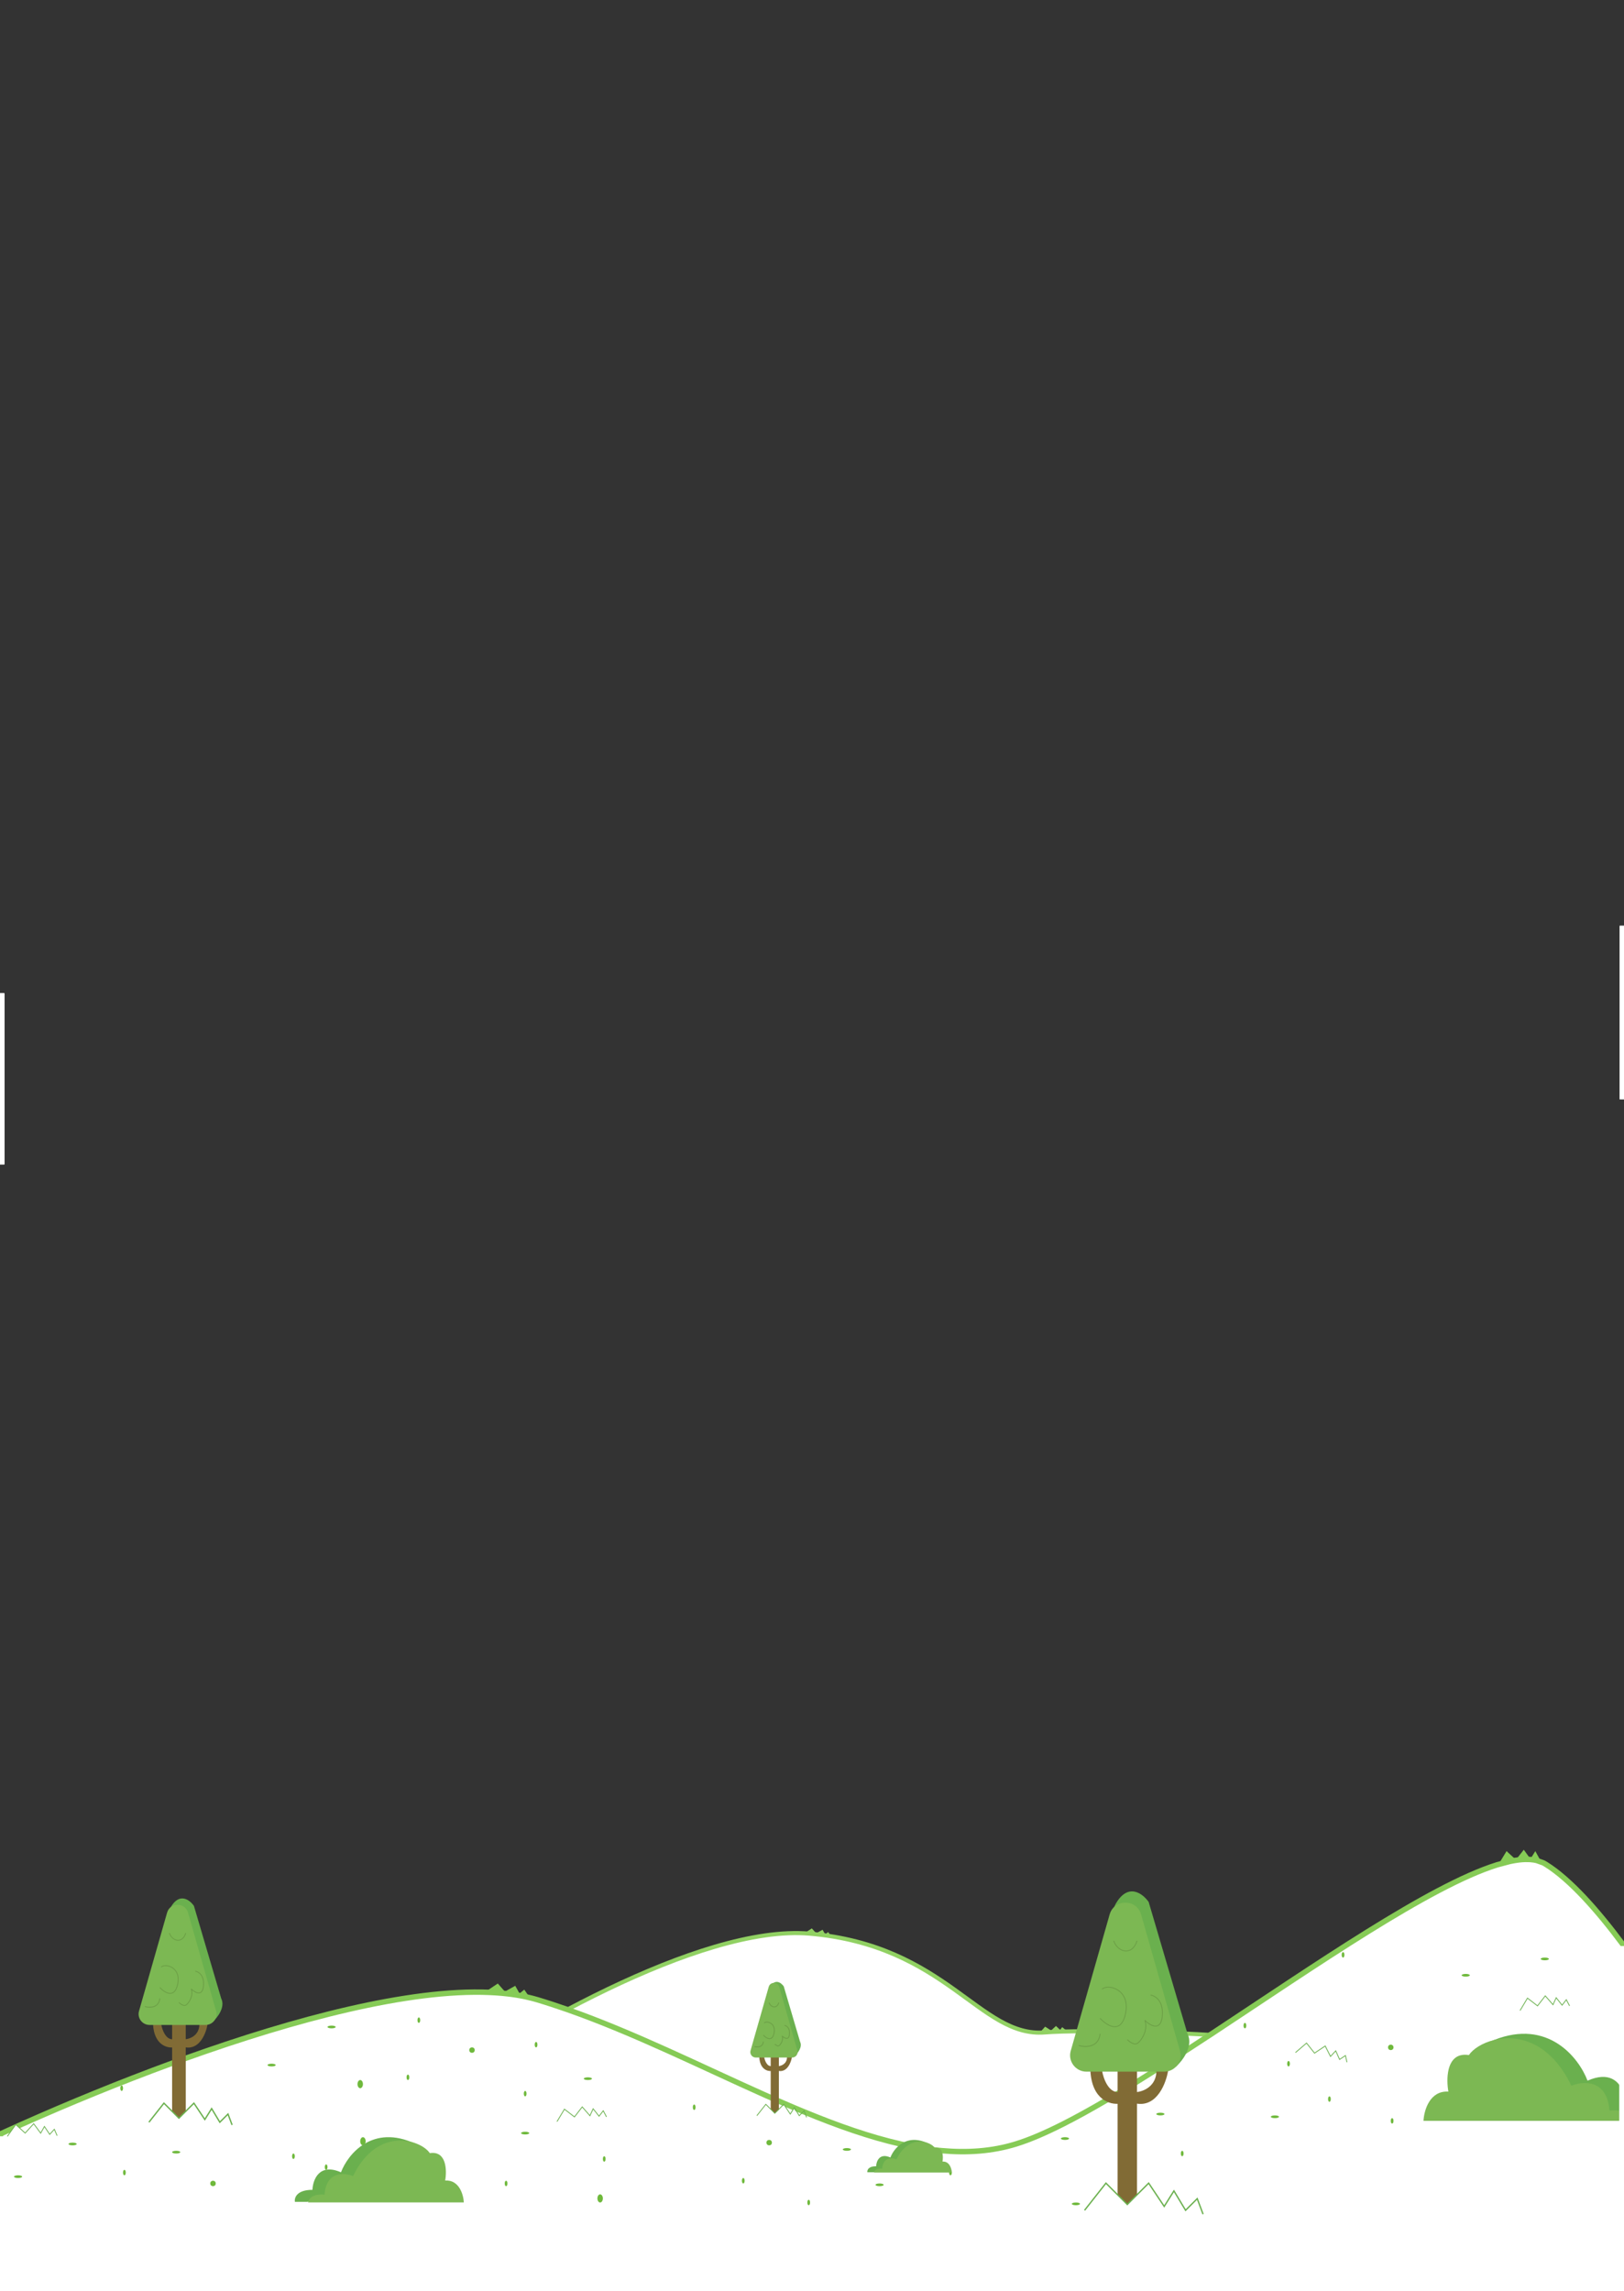 <?xml version="1.0" encoding="UTF-8" standalone="no"?>
<svg
   id="Layer_2"
   data-name="Layer 2"
   width="596.87"
   height="841.89"
   viewBox="0 0 596.87 841.89"
   version="1.1"
   sodipodi:docname="achtergrond.svg"
   inkscape:version="1.2.1 (9c6d41e410, 2022-07-14)"
   xmlns:inkscape="http://www.inkscape.org/namespaces/inkscape"
   xmlns:sodipodi="http://sodipodi.sourceforge.net/DTD/sodipodi-0.dtd"
   xmlns="http://www.w3.org/2000/svg"
   xmlns:svg="http://www.w3.org/2000/svg">
  <rect x="0" y="0" width="596.87" height="841.89" fill="#333333" stroke="none"/>
  <defs
     id="defs204" />
  <sodipodi:namedview
     id="namedview202"
     pagecolor="#ffffff"
     bordercolor="#999999"
     borderopacity="1"
     inkscape:showpageshadow="0"
     inkscape:pageopacity="0"
     inkscape:pagecheckerboard="0"
     inkscape:deskcolor="#d1d1d1"
     showgrid="false"
     inkscape:zoom="2.0000001"
     inkscape:cx="191.74999"
     inkscape:cy="581.49998"
     inkscape:window-width="2560"
     inkscape:window-height="1377"
     inkscape:window-x="-8"
     inkscape:window-y="-8"
     inkscape:window-maximized="1"
     inkscape:current-layer="Achtergrond" />
  <g
     id="Achtergrond"
     transform="matrix(1.002,0,0,1,-1.461,0)">
    <g
       id="g198">
      <rect
         x="1.59"
         width="595.28"
         height="841.89"
         fill="#2fbace"
         id="rect2"
         y="0"
         style="fill:none" />
      <g
         id="g8" />
      <g
         id="g192">
        <circle
           cx="553.587"
           cy="698.308"
           r="1"
           fill="#aadb7e"
           id="circle10" />
        <path
           d="m 298.359,710.513 c -40.357,-3.472 -110.049,38.009 -139.851,59.184 L 84.587,804.418 C 237.923,814.939 548.492,827.144 564.076,791.792 c 19.479,-44.19 -155.335,-46.952 -179.309,-44.98 -23.975,1.973 -35.962,-31.959 -86.408,-36.299 z"
           fill="#91d163"
           id="path12"
           style="fill:#ffffff;fill-opacity:1;stroke:#91d163;stroke-opacity:1;stroke-width:1.498;stroke-dasharray:none" />
        <path
           d="M 596.87,714.66 V 841.89 H 1.59 V 784.93 784.12 c 1.1,-0.51 2.22,-1.02 3.34,-1.52 0.1,-0.05 0.19,-0.09 0.29,-0.13 h 0.01 c 0.02,-0.02 0.04,-0.03 0.06,-0.03 1.47,-0.67 2.96,-1.34 4.47,-2.02 h 0.01 c 0.03,-0.01 0.04,-0.02 0.07,-0.03 C 26.46,772.99 45.24,765.22 64.59,758.12 c 1.66,-0.61 3.33,-1.21 5,-1.81 40.01,-14.36 81.82,-25.48 111.45,-24.21 0.05,0 0.09,0 0.14,0.01 h 0.01 c 1.44,0.06 2.86,0.15 4.24,0.28 h 0.04 c 0.68,0.06 1.35,0.13 2.01,0.21 h 0.01 c 0.07,0.01 0.12,0.01 0.18,0.02 h 0.01 c 1.15,0.14 2.27,0.29 3.37,0.47 0.06,0.01 0.11,0.02 0.16,0.03 0.51,0.09 1.01,0.17 1.51,0.27 0.03,0 0.05,0.01 0.08,0.02 h 0.01 c 0.37,0.07 0.74,0.14 1.11,0.22 0.13,0.02 0.25,0.05 0.38,0.08 0.81,0.17 1.6,0.36 2.38,0.57 0.18,0.04 0.35,0.09 0.53,0.14 0.46,0.12 0.92,0.25 1.38,0.39 3.66,1.1 7.32,2.31 10.98,3.59 24.48,8.61 48.96,20.91 72.48,31.42 0.7,0.3 1.4,0.62 2.1,0.92 1,0.45 2,0.89 2.99,1.32 1.89,0.82 3.77,1.63 5.64,2.43 0.04,0.01 0.06,0.03 0.1,0.04 h 0.01 c 1.09,0.46 2.17,0.91 3.25,1.36 0.14,0.06 0.29,0.12 0.44,0.18 12.14,5.01 23.95,9.2 35.31,11.77 0.82,0.19 1.63,0.37 2.45,0.54 h 0.01 c 2.49,0.52 4.95,0.95 7.39,1.3 1.68,0.23 3.35,0.43 5.01,0.57 9.55,0.87 18.69,0.24 27.34,-2.44 5.06,-1.56 10.9,-4.09 17.33,-7.35 4.84,-2.46 10.03,-5.33 15.47,-8.52 1.48,-0.86 2.98,-1.75 4.5,-2.66 0.34,-0.2 0.67,-0.4 1.01,-0.61 2.01,-1.21 4.04,-2.46 6.11,-3.74 1.94,-1.2 3.91,-2.44 5.9,-3.7 1.42,-0.89 2.85,-1.8 4.28,-2.72 1.92,-1.23 3.84,-2.48 5.79,-3.74 0.9,-0.58 1.8,-1.16 2.71,-1.76 2.67,-1.74 5.36,-3.51 8.07,-5.29 h 0.03 c 38.65,-25.53 80.35,-54.63 105.21,-62.46 0.03,-0.01 0.05,-0.02 0.07,-0.03 h 0.01 l 4.81,-1.28 h 0.01 c 0.02,-0.01 0.03,-0.01 0.05,-0.01 1.04,-0.22 2.04,-0.39 3,-0.51 0.05,-0.01 0.11,-0.02 0.16,-0.02 0.82,-0.1 1.61,-0.16 2.37,-0.17 0.08,-0.01 0.15,-0.01 0.22,0 1.02,-0.02 1.97,0.04 2.86,0.18 0.02,0 0.04,0 0.06,0.01 0.31,0.04 0.6,0.1 0.89,0.17 h 0.01 l 0.01,0.01 2.5,0.89 c 0.19,0.1 0.38,0.2 0.56,0.31 0.14,0.08 0.28,0.17 0.42,0.26 8.89,5.56 18.95,16.91 28.36,29.59 z"
           fill="#86cb56"
           id="path14"
           sodipodi:nodetypes="cccsccccccccccccccccccccccccccccccccccccccccccccccccccccccccccccccccccccccccccc"
           style="fill:#ffffff;fill-opacity:1;stroke:#86cb56;stroke-opacity:1;stroke-width:1.998;stroke-dasharray:none" />
        <path
           d="m 554.058,680.192 -2.668,4.395 9.367,-1.363 6.087,1.055 -2.238,-4.081 -1.789,2.868 -2.435,-3.38 -2.883,3.676 z"
           fill="#86cb56"
           id="path16"
           style="fill:#86cb56;fill-opacity:1;stroke-width:1.014"
           sodipodi:nodetypes="ccccccccc" />
        <rect
           x="411.387"
           y="760.158"
           width="7.125"
           height="51.3"
           fill="#816b35"
           id="rect20" />
        <path
           d="m 401.412,760.87 c 0.57,10.83 7.362,12.588 10.687,12.113 h 6.413 c 7.41,1.14 10.687,-7.6 11.4,-12.113 h -4.275 c 0,5.7 -4.75,7.6 -7.125,7.838 -0.475,-0.238 -2.423,-0.57 -6.413,0 -3.99,0.57 -5.937,-4.988 -6.412,-7.838 z"
           fill="#816b35"
           id="path22" />
        <path
           d="m 437.037,747.333 c 2.28,4.56 -1.9,9.975 -4.275,12.112 l -18.525,-4.275 c -3.088,-15.2 -8.123,-47.595 -3.563,-55.575 4.56,-7.98 9.975,-3.8 12.113,-0.712 z"
           fill="#6ab04e"
           id="path24" />
        <path
           d="m 408.466,703.476 c 1.654,-5.81 9.888,-5.81 11.542,0 l 14.266,50.108 c 1.091,3.831 -1.786,7.643 -5.77,7.643 h -28.534 c -3.984,0 -6.861,-3.812 -5.77,-7.643 z"
           fill="#7cb853"
           id="path26" />
        <path
           d="m 414.95,749.47 c 0.712,0.713 2.422,1.995 3.562,1.425 1.425,-0.712 4.275,-4.987 2.85,-8.55 1.9,1.9 5.843,4.275 6.413,-1.425 0.57,-5.7 -2.613,-7.6 -4.275,-7.837 m -26.363,18.525 c 2.375,0.712 7.268,0.855 7.838,-4.275 m 0,-5.7 c 2.375,2.612 7.552,5.985 9.262,-1.425 2.138,-9.263 -6.412,-11.4 -8.55,-9.263 m 4.275,-17.812 c 1.425,4.275 6.84,5.7 8.55,0"
           fill="none"
           stroke="#6b9e45"
           stroke-width="0.3"
           id="path28" />
        <path
           d="m 407.825,802.758 -10.688,6.6 19.238,4.95 29.212,-5.775 -7.837,-4.125 -3.563,1.65 -8.55,-7.425 -10.687,11.55 z"
           fill="#86cb56"
           id="path30"
           style="fill:#ffffff;fill-opacity:1" />
        <path
           d="m 399.275,812.17 7.837,-9.975 7.838,7.838 7.837,-7.838 5.7,8.55 3.563,-5.7 4.275,7.125 4.275,-4.275 2.137,5.7"
           fill="none"
           stroke="#6ab04e"
           stroke-width="0.5"
           id="path32" />
        <rect
           x="64.587"
           y="743.308"
           width="5"
           height="36"
           fill="#816b35"
           id="rect34" />
        <path
           d="m 57.587,743.808 c 0.4,7.6 5.167,8.833 7.5,8.5 h 4.5 c 5.2,0.8 7.5,-5.333 8,-8.5 h -3 c 0,4 -3.333,5.333 -5,5.5 -0.333,-0.167 -1.7,-0.4 -4.5,0 -2.8,0.4 -4.167,-3.5 -4.5,-5.5 z"
           fill="#816b35"
           id="path36" />
        <path
           d="m 82.587,734.308 c 1.6,3.2 -1.333,7 -3,8.5 l -13,-3 c -2.167,-10.667 -5.7,-33.4 -2.5,-39 3.2,-5.6 7,-2.667 8.5,-0.5 z"
           fill="#6ab04e"
           id="path38" />
        <path
           d="m 62.74,702.82 c 1.103,-3.873 6.591,-3.873 7.694,0 l 10.291,36.143 c 0.727,2.554 -1.191,5.095 -3.847,5.095 H 56.296 c -2.656,0 -4.574,-2.541 -3.847,-5.095 z"
           fill="#7cb853"
           id="path40" />
        <path
           d="m 67.087,735.808 c 0.5,0.5 1.7,1.4 2.5,1 1,-0.5 3,-3.5 2,-6 1.333,1.333 4.1,3 4.5,-1 0.4,-4 -1.833,-5.333 -3,-5.5 m -18.5,13 c 1.667,0.5 5.1,0.6 5.5,-3 m 0,-4 c 1.667,1.833 5.3,4.2 6.5,-1 1.5,-6.5 -4.5,-8 -6,-6.5 m 3,-12.5 c 1,3 4.8,4 6,0"
           fill="none"
           stroke="#6b9e45"
           stroke-width="0.3"
           id="path42" />
        <path
           d="m 62.087,773.203 -7.5,4.631 13.5,3.474 20.5,-4.053 -5.5,-2.894 -2.5,1.158 -6,-5.211 -7.5,8.105 z"
           fill="#86cb56"
           id="path44"
           style="fill:#ffffff;fill-opacity:1" />
        <path
           d="m 56.087,779.808 5.5,-7 5.5,5.5 5.5,-5.5 4,6 2.5,-4 3,5 3,-3 1.5,4"
           fill="none"
           stroke="#6ab04e"
           stroke-width="0.5"
           id="path46" />
        <rect
           x="284.152"
           y="755.591"
           width="2.989"
           height="21.522"
           fill="#816b35"
           id="rect48" />
        <path
           d="m 279.967,755.89 c 0.24,4.543 3.089,5.28 4.484,5.081 h 2.69 c 3.109,0.478 4.484,-3.188 4.783,-5.081 h -1.793 c 0,2.391 -1.993,3.188 -2.99,3.288 -0.199,-0.1 -1.016,-0.24 -2.69,0 -1.674,0.239 -2.491,-2.093 -2.69,-3.288 z"
           fill="#816b35"
           id="path50" />
        <path
           d="m 294.913,750.21 c 0.957,1.913 -0.797,4.185 -1.793,5.082 l -7.772,-1.794 c -1.295,-6.377 -3.408,-19.967 -1.495,-23.315 1.913,-3.348 4.185,-1.594 5.082,-0.299 z"
           fill="#6ab04e"
           id="path52" />
        <path
           d="m 283.424,730.064 c 0.552,-1.937 3.296,-1.937 3.847,0 l 6.671,23.427 c 0.363,1.278 -0.596,2.548 -1.924,2.548 h -13.34 c -1.328,0 -2.288,-1.27 -1.924,-2.548 z"
           fill="#7cb853"
           id="path54" />
        <path
           d="m 285.647,751.107 c 0.299,0.299 1.016,0.837 1.494,0.598 0.598,-0.299 1.794,-2.093 1.196,-3.587 0.797,0.797 2.451,1.793 2.69,-0.598 0.239,-2.391 -1.096,-3.188 -1.793,-3.288 m -11.06,7.772 c 0.996,0.299 3.049,0.358 3.288,-1.794 m 0,-2.391 c 0.996,1.096 3.168,2.511 3.886,-0.598 0.897,-3.886 -2.69,-4.782 -3.587,-3.886 m 1.793,-7.473 c 0.598,1.794 2.87,2.392 3.587,0"
           fill="none"
           stroke="#6b9e45"
           stroke-width="0.3"
           id="path56" />
        <path
           d="m 282.658,773.462 -4.484,2.769 8.071,2.077 h 8.842 l -2.5,-3.5 -1.5,2 -2,-3.346 -3.44,3.115 z"
           fill="#86cb56"
           id="path58"
           style="fill:#ffffff;fill-opacity:1" />
        <path
           d="m 279.071,777.411 3.288,-4.185 3.288,3.289 3.288,-3.289 2.391,3.587 1.495,-2.391 1.793,2.989 1.794,-1.793 0.896,2.391"
           fill="none"
           stroke="#6ab04e"
           stroke-width="0.3"
           id="path60" />
        <path
           d="m 208.819,775.209 -4.095,3.317 8.269,1.033 8.771,-1.125 -2.925,-3.154 -1.234,2.175 -2.409,-3.064 -3.016,3.528 z"
           fill="#86cb56"
           id="path62"
           style="fill:#ffffff;fill-opacity:1" />
        <path
           d="m 205.763,779.583 2.729,-4.57 3.68,2.843 2.843,-3.679 2.828,3.253 1.178,-2.562 2.159,2.737 1.551,-2.008 1.194,2.258"
           fill="none"
           stroke="#6ab04e"
           stroke-width="0.3"
           id="path64" />
        <path
           d="m 562.064,734.406 -4.095,3.317 8.27,1.033 8.77,-1.126 -2.925,-3.153 -1.233,2.175 -2.41,-3.064 -3.016,3.527 z"
           fill="#86cb56"
           id="path66"
           style="fill:#ffffff;fill-opacity:1" />
        <path
           d="m 559.009,738.779 2.729,-4.569 3.679,2.843 2.843,-3.68 2.829,3.254 1.178,-2.562 2.159,2.736 1.551,-2.007 1.193,2.258"
           fill="none"
           stroke="#6ab04e"
           stroke-width="0.3"
           id="path68" />
        <path
           d="m 480.971,750.998 -5.083,1.933 8.084,3.316 9.2,1.443 -2.073,-3.777 -1.863,1.68 -1.575,-3.546 -4.05,2.437 z"
           fill="#86cb56"
           id="path70"
           style="fill:#ffffff;fill-opacity:1" />
        <path
           d="m 476.643,754.213 4.053,-3.491 2.925,3.701 3.917,-2.628 1.946,3.842 1.916,-2.057 1.415,3.169 2.137,-1.433 0.572,2.448"
           fill="none"
           stroke="#6ab04e"
           stroke-width="0.3"
           id="path72" />
        <path
           d="m 184.052,728.844 -4.139,2.759 7.782,1.17 8.115,1.299 -2.053,-2.995 -1.734,1.428 -1.576,-2.825 -3.795,2.116 z"
           fill="#86cb56"
           id="path74"
           style="fill:#86cb56;fill-opacity:1;stroke-width:0.89"
           sodipodi:nodetypes="ccccccccc" />
        <path
           d="m 299.231,708.586 -2.557,1.661 4.399,0.971 5.421,0.516 -1.268,-1.803 -1.071,0.86 -0.974,-1.701 -2.344,1.274 z"
           fill="#91d163"
           id="path78"
           style="stroke-width:0.879" />
        <path
           d="m 384.812,744.69 -1.859,2.065 4.571,0.118 5.389,-0.507 -1.864,-1.495 -0.72,1.023 -1.544,-1.452 -1.794,1.655 z"
           fill="#91d163"
           id="path80"
           style="stroke-width:0.873" />
        <path
           d="m 4.159,785.001 3.09,-4.333 3.438,3.131 3.131,-3.438 2.556,3.472 1.382,-2.458 1.931,2.902 1.708,-1.875 1.007,2.347"
           fill="none"
           stroke="#6ab04e"
           stroke-width="0.3"
           id="path84"
           style="fill:#ffffff;fill-opacity:1" />
        <ellipse
           cx="133.587"
           cy="765.808"
           rx="1"
           ry="1.5"
           fill="#6fb93c"
           id="ellipse86" />
        <ellipse
           cx="134.587"
           cy="786.808"
           rx="1"
           ry="1.5"
           fill="#6fb93c"
           id="ellipse88" />
        <ellipse
           cx="221.587"
           cy="807.808"
           rx="1"
           ry="1.5"
           fill="#6fb93c"
           id="ellipse90" />
        <circle
           cx="79.587"
           cy="802.308"
           r="1"
           fill="#6fb93c"
           id="circle92" />
        <circle
           cx="174.587"
           cy="753.308"
           r="1"
           fill="#6fb93c"
           id="circle94" />
        <circle
           cx="283.587"
           cy="787.308"
           r="1"
           fill="#6fb93c"
           id="circle96" />
        <circle
           cx="511.587"
           cy="752.308"
           r="1"
           fill="#6fb93c"
           id="circle98" />
        <ellipse
           cx="28.087"
           cy="787.808"
           rx="1.5"
           ry="0.5"
           fill="#6fb93c"
           id="ellipse100" />
        <ellipse
           cx="8.087"
           cy="799.808"
           rx="1.5"
           ry="0.5"
           fill="#6fb93c"
           id="ellipse102" />
        <ellipse
           cx="66.087"
           cy="790.808"
           rx="1.5"
           ry="0.5"
           fill="#6fb93c"
           id="ellipse104" />
        <ellipse
           cx="123.087"
           cy="744.808"
           rx="1.5"
           ry="0.5"
           fill="#6fb93c"
           id="ellipse106" />
        <ellipse
           cx="101.087"
           cy="758.808"
           rx="1.5"
           ry="0.5"
           fill="#6fb93c"
           id="ellipse108" />
        <ellipse
           cx="217.087"
           cy="763.808"
           rx="1.5"
           ry="0.5"
           fill="#6fb93c"
           id="ellipse110" />
        <ellipse
           cx="194.087"
           cy="783.808"
           rx="1.5"
           ry="0.5"
           fill="#6fb93c"
           id="ellipse112" />
        <ellipse
           cx="324.087"
           cy="802.808"
           rx="1.5"
           ry="0.5"
           fill="#6fb93c"
           id="ellipse114" />
        <ellipse
           cx="396.097"
           cy="809.808"
           rx="1.5"
           ry="0.5"
           fill="#6fb93c"
           id="ellipse116" />
        <ellipse
           cx="392.087"
           cy="785.808"
           rx="1.5"
           ry="0.5"
           fill="#6fb93c"
           id="ellipse118" />
        <ellipse
           cx="568.087"
           cy="719.808"
           rx="1.5"
           ry="0.5"
           fill="#6fb93c"
           id="ellipse122" />
        <ellipse
           cx="427.087"
           cy="776.808"
           rx="1.5"
           ry="0.5"
           fill="#6fb93c"
           id="ellipse126" />
        <ellipse
           cx="469.087"
           cy="777.808"
           rx="1.5"
           ry="0.5"
           fill="#6fb93c"
           id="ellipse128" />
        <ellipse
           cx="539.087"
           cy="725.808"
           rx="1.5"
           ry="0.5"
           fill="#6fb93c"
           id="ellipse130" />
        <ellipse
           cx="312.087"
           cy="789.808"
           rx="1.5"
           ry="0.5"
           fill="#6fb93c"
           id="ellipse132" />
        <ellipse
           cx="151.087"
           cy="763.308"
           rx="0.5"
           ry="1"
           fill="#6fb93c"
           id="ellipse134" />
        <ellipse
           cx="47.087"
           cy="798.308"
           rx="0.5"
           ry="1"
           fill="#6fb93c"
           id="ellipse136" />
        <ellipse
           cx="46.087"
           cy="767.308"
           rx="0.5"
           ry="1"
           fill="#6fb93c"
           id="ellipse138" />
        <ellipse
           cx="223.087"
           cy="793.308"
           rx="0.5"
           ry="1"
           fill="#6fb93c"
           id="ellipse140" />
        <ellipse
           cx="512.087"
           cy="779.308"
           rx="0.5"
           ry="1"
           fill="#6fb93c"
           id="ellipse142" />
        <ellipse
           cx="274.087"
           cy="801.308"
           rx="0.5"
           ry="1"
           fill="#6fb93c"
           id="ellipse144" />
        <ellipse
           cx="256.087"
           cy="774.308"
           rx="0.5"
           ry="1"
           fill="#6fb93c"
           id="ellipse146" />
        <ellipse
           cx="187.087"
           cy="802.308"
           rx="0.5"
           ry="1"
           fill="#6fb93c"
           id="ellipse148" />
        <ellipse
           cx="109.087"
           cy="792.308"
           rx="0.5"
           ry="1"
           fill="#6fb93c"
           id="ellipse150" />
        <ellipse
           cx="121.087"
           cy="796.308"
           rx="0.5"
           ry="1"
           fill="#6fb93c"
           id="ellipse152" />
        <ellipse
           cx="155.087"
           cy="742.308"
           rx="0.5"
           ry="1"
           fill="#6fb93c"
           id="ellipse154" />
        <ellipse
           cx="198.087"
           cy="751.308"
           rx="0.5"
           ry="1"
           fill="#6fb93c"
           id="ellipse156" />
        <ellipse
           cx="350.087"
           cy="798.308"
           rx="0.5"
           ry="1"
           fill="#6fb93c"
           id="ellipse158" />
        <ellipse
           cx="489.087"
           cy="771.308"
           rx="0.5"
           ry="1"
           fill="#6fb93c"
           id="ellipse160" />
        <ellipse
           cx="435.087"
           cy="791.308"
           rx="0.5"
           ry="1"
           fill="#6fb93c"
           id="ellipse162" />
        <ellipse
           cx="474.087"
           cy="758.308"
           rx="0.5"
           ry="1"
           fill="#6fb93c"
           id="ellipse164" />
        <ellipse
           cx="494.087"
           cy="718.308"
           rx="0.5"
           ry="1"
           fill="#6fb93c"
           id="ellipse166" />
        <ellipse
           cx="458.087"
           cy="744.308"
           rx="0.5"
           ry="1"
           fill="#6fb93c"
           id="ellipse168" />
        <ellipse
           cx="550.087"
           cy="776.308"
           rx="0.5"
           ry="1"
           fill="#6fb93c"
           id="ellipse170" />
        <ellipse
           cx="154.087"
           cy="792.308"
           rx="0.5"
           ry="1"
           fill="#6fb93c"
           id="ellipse172" />
        <ellipse
           cx="298.087"
           cy="809.308"
           rx="0.5"
           ry="1"
           fill="#6fb93c"
           id="ellipse174" />
        <ellipse
           cx="194.087"
           cy="769.308"
           rx="0.5"
           ry="1"
           fill="#6fb93c"
           id="ellipse176" />
        <path
           d="m 109.628,809.074 h 4.426 l 39.831,-6.035 v -15.288 c -15.772,-7.403 -24.811,3.755 -27.359,10.46 -8.046,-3.54 -10.326,2.817 -10.46,6.438 -5.794,0 -6.706,2.95 -6.438,4.425 z"
           fill="#6ab04e"
           id="path178" />
        <path
           d="m 171.587,809.273 h -57.131 c 0.644,-2.896 4.292,-3.084 6.035,-2.816 0.644,-8.69 7.242,-8.181 10.461,-6.84 9.012,-18.668 24.944,-13.276 28.163,-8.448 6.115,-0.966 6.303,6.303 5.632,10.058 5.15,-0.322 6.706,5.23 6.84,8.046 z"
           fill="#7cb853"
           id="path180" />
        <path
           d="M 596.87,768.79 V 778.5 l -37.9,-5.74 -11.75,-1.78 v -20.41 c 0.77,-0.36 1.51,-0.68 2.25,-0.97 0.02,-0.01 0.03,-0.01 0.04,-0.02 19.65,-7.8 30.97,6.33 34.25,14.96 7.87,-3.46 11.6,0.16 13.11,4.25 z"
           fill="#6ab04e"
           id="path182" />
        <path
           d="M 596.87,776.01 V 779.31 h -73.28 c 0.18,-3.76 2.25,-11.18 9.13,-10.75 -0.4,-2.24 -0.57,-5.42 0.09,-8.14 0.82,-3.35 2.91,-6 7.43,-5.29 1.46,-2.19 4.88,-4.46 9.23,-5.53 0.02,-0.01 0.03,-0.01 0.04,-0.02 8.46,-2.07 20.4,0.41 28.34,16.84 1.55,-0.65 3.7,-1.16 5.84,-0.98 3.79,0.3 7.57,2.7 8.12,10.11 1.28,-0.2 3.33,-0.21 5.06,0.46 z"
           fill="#7cb853"
           id="path184" />
        <path
           d="m 319.608,798.191 h 2.212 l 19.916,-3.017 v -7.645 c -7.886,-3.701 -12.405,1.878 -13.679,5.231 -4.024,-1.771 -5.164,1.408 -5.231,3.218 -2.896,0 -3.352,1.475 -3.218,2.213 z"
           fill="#6ab04e"
           id="path186" />
        <path
           d="m 350.587,798.291 h -28.565 c 0.321,-1.449 2.145,-1.543 3.017,-1.408 0.322,-4.346 3.621,-4.091 5.23,-3.42 4.506,-9.334 12.473,-6.639 14.082,-4.225 3.058,-0.483 3.151,3.152 2.816,5.029 2.575,-0.161 3.353,2.616 3.42,4.024 z"
           fill="#7cb853"
           id="path188" />
        <rect
           x="133.587"
           y="768.308"
           width="24"
           height="17"
           fill="none"
           id="rect190" />
      </g>
    </g>
    <rect
       style="opacity:1;fill:#ffffff;fill-opacity:1;stroke:none;stroke-width:0.195;stroke-linecap:round;stroke-linejoin:round;stroke-miterlimit:7.2;stroke-opacity:1;paint-order:fill markers stroke"
       id="rect4661"
       width="597.304"
       height="10.62"
       x="0.559"
       y="832.257"
       rx="0.111"
       ry="0.168" />
    <rect
       style="opacity:1;fill:#ffffff;fill-opacity:1;stroke:none;stroke-width:1.498;stroke-linecap:round;stroke-linejoin:round;stroke-miterlimit:7.2;stroke-dasharray:none;stroke-opacity:1;paint-order:fill markers stroke"
       id="rect21683"
       width="3.527"
       height="47.995"
       x="0.488"
       y="784.977"
       rx="0.111"
       ry="0.168" />
    <rect
       style="opacity:1;fill:#ffffff;fill-opacity:1;stroke:none;stroke-width:1.739;stroke-linecap:round;stroke-linejoin:round;stroke-miterlimit:7.2;stroke-dasharray:none;stroke-opacity:1;paint-order:fill markers stroke"
       id="rect21687"
       width="2.557"
       height="117.468"
       x="595.388"
       y="715.062"
       rx="0.111"
       ry="0.227" />
    <rect
       style="opacity:1;fill:#ffffff;fill-opacity:1;stroke:none;stroke-width:1.498;stroke-linecap:round;stroke-linejoin:round;stroke-miterlimit:7.2;stroke-dasharray:none;stroke-opacity:1;paint-order:fill markers stroke"
       id="rect21689"
       width="2.743"
       height="63.875"
       x="595.503"
       y="340.125"
       rx="0.111"
       ry="0.227" />
    <rect
       style="opacity:1;fill:#ffffff;fill-opacity:1;stroke:none;stroke-width:1.553;stroke-linecap:round;stroke-linejoin:round;stroke-miterlimit:7.2;stroke-dasharray:none;stroke-opacity:1;paint-order:fill markers stroke"
       id="rect21693"
       width="2.557"
       height="62.933"
       x="0.576"
       y="364.955"
       rx="0.119"
       ry="0.227" />
    <rect
       style="opacity:1;fill:#ffffff;fill-opacity:1;stroke:none;stroke-width:1.553;stroke-linecap:round;stroke-linejoin:round;stroke-miterlimit:7.2;stroke-dasharray:none;stroke-opacity:1;paint-order:fill markers stroke"
       id="rect22529"
       width="2.557"
       height="62.933"
       x="0.576"
       y="364.955"
       rx="0.119"
       ry="0.227" />
  </g>
</svg>
